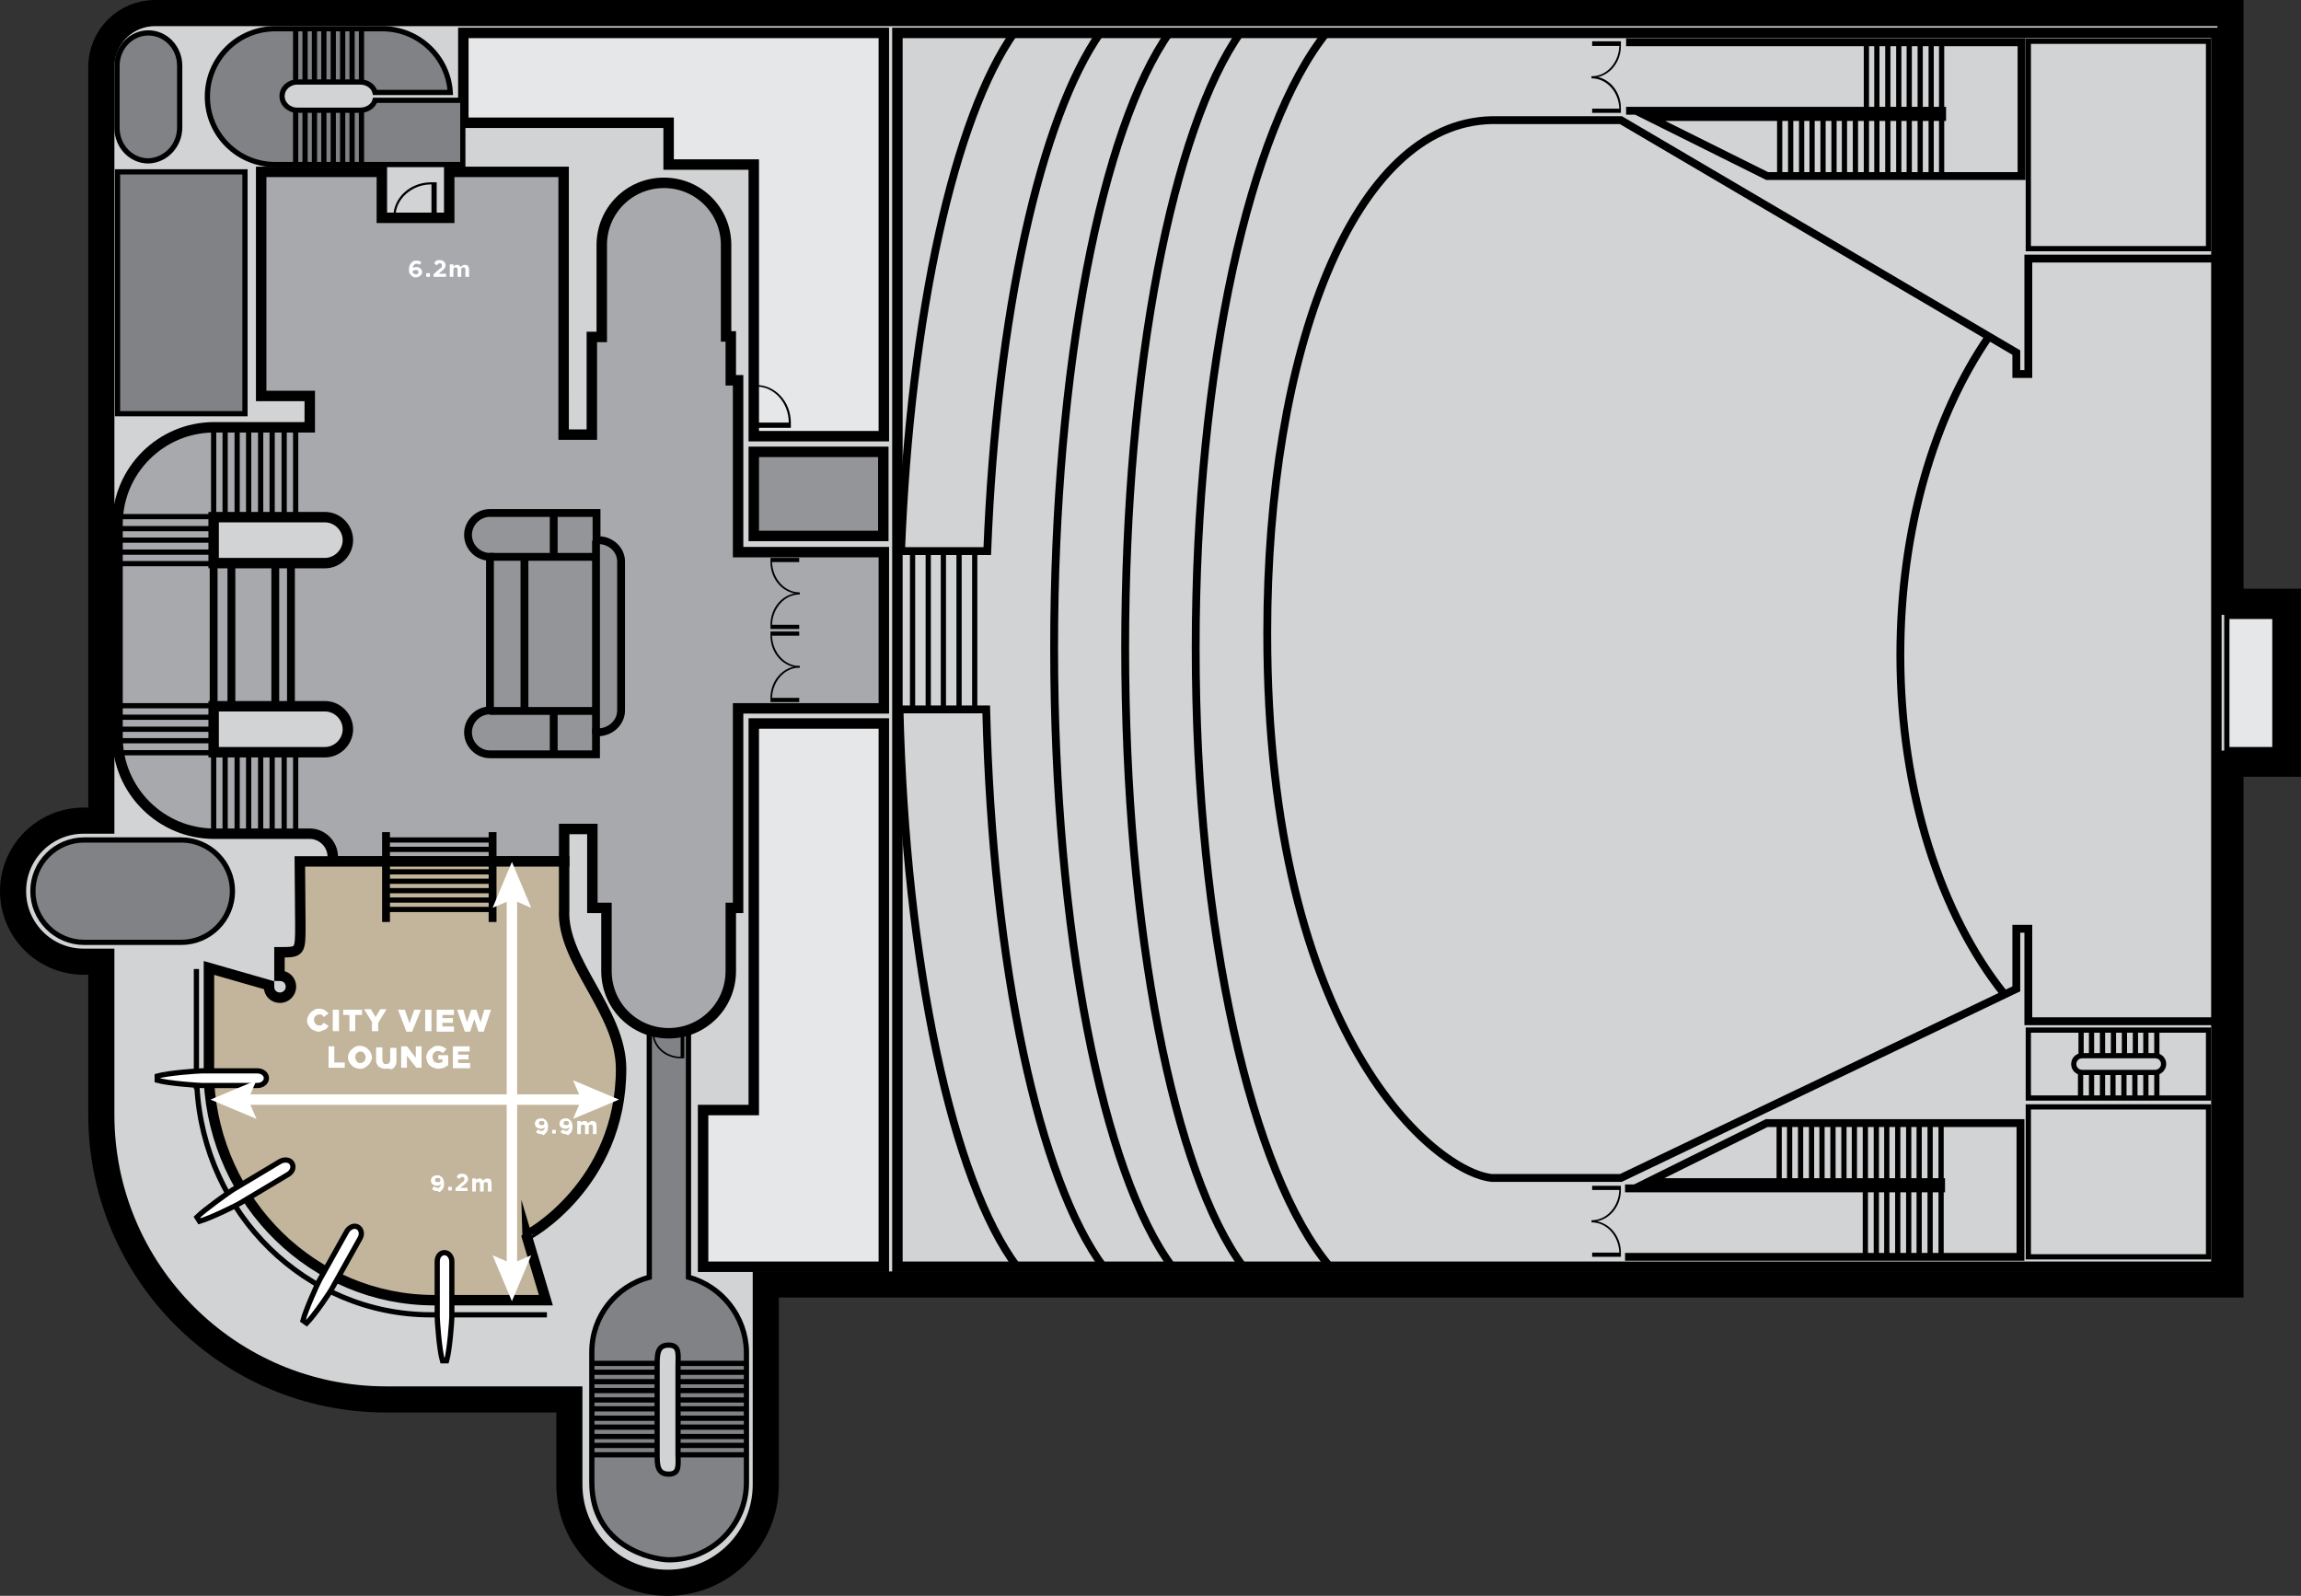 <?xml version="1.0" encoding="utf-8"?>
<!-- Generator: Adobe Illustrator 20.0.0, SVG Export Plug-In . SVG Version: 6.00 Build 0)  -->
<svg version="1.1" id="Layer_1" xmlns="http://www.w3.org/2000/svg" xmlns:xlink="http://www.w3.org/1999/xlink" x="0px" y="0px"
	 viewBox="0 0 440.5 305.5" style="enable-background:new 0 0 440.5 305.5;" xml:space="preserve">
<rect x="0" y="0" width="440.5" height="305.5" fill="#333333" stroke="none"/>
<style type="text/css">
	.st0{fill:#D1D3D4;stroke:#000000;stroke-width:5;stroke-miterlimit:10;}
	.st1{fill:#808285;stroke:#000000;stroke-miterlimit:10;}
	.st2{fill:none;stroke:#000000;stroke-miterlimit:10;}
	.st3{fill:#E6E7E8;stroke:#000000;stroke-width:2;stroke-miterlimit:10;}
	.st4{fill:#939598;stroke:#000000;stroke-width:2;stroke-miterlimit:10;}
	.st5{fill:none;stroke:#000000;stroke-width:2;stroke-miterlimit:10;}
	.st6{fill:none;stroke:#000000;stroke-width:1.5;stroke-miterlimit:10;}
	.st7{fill:#E6E7E8;stroke:#000000;stroke-miterlimit:10;}
	.st8{fill:#A7A9AC;stroke:#000000;stroke-width:2;stroke-miterlimit:10;}
	.st9{fill:#939598;stroke:#000000;stroke-width:1.5;stroke-miterlimit:10;}
	.st10{fill:#FFFFFF;}
	.st11{fill:#C2B59B;stroke:#000000;stroke-width:2;stroke-miterlimit:10;}
	.st12{fill:#FFFFFF;stroke:#000000;stroke-miterlimit:10;}
	.st13{fill:none;stroke:#FFFFFF;stroke-width:2;stroke-miterlimit:10;}
</style>
<path class="st0" d="M438,115.2h-11V2.5H181.8H111H29.7c-5.7,0-10.3,4.6-10.3,10.3v104.3v5.7v34.3H16c-7.4,0-13.5,6-13.5,13.5
	c0,7.4,6,13.5,13.5,13.5h3.4v26.1c0,0,0,2.1,0,3.2c0,30.1,24.4,54.5,54.5,54.5H109v16.3c0,10.4,8.4,18.8,18.8,18.8
	c10.4,0,18.8-8.4,18.8-18.8v-38.3h55.7H427v-1.7v-98h11V115.2z"/>
<rect x="22.5" y="32.9" class="st1" width="24.4" height="46.3"/>
<path class="st1" d="M34.7,160.8H16.1c-5.4,0-9.8,4.4-9.8,9.8c0,5.4,4.4,9.8,9.8,9.8h18.6c5.4,0,9.8-4.4,9.8-9.8
	C44.5,165.2,40.1,160.8,34.7,160.8z"/>
<path class="st1" d="M34.4,24.4V12.6c0-3.5-2.7-6.3-6-6.3c-3.3,0-6,2.8-6,6.3v11.9c0,3.5,2.7,6.3,6,6.3
	C31.7,30.7,34.4,27.9,34.4,24.4z"/>
<g>
	<path class="st1" d="M131.8,244.5v-50.2h-7.5v50.2c-6.3,1.7-11,7.4-11,14.3v25c0,12.2,11.5,14.8,14.8,14.8
		c8.2,0,14.8-6.6,14.8-14.8v-25C142.8,252,138.1,246.2,131.8,244.5z M129.8,278.2c0,2.2,0.4,4-1.8,4c-2.2,0-2.2-1.8-2.2-4v-16.7
		c0-2.2,0-4,2.2-4c2.2,0,1.8,1.8,1.8,4V278.2z"/>
	<g>
		<line class="st2" x1="113.2" y1="275" x2="125.7" y2="275"/>
		<line class="st2" x1="113.2" y1="273.2" x2="125.7" y2="273.2"/>
		<line class="st2" x1="113.2" y1="271.5" x2="125.7" y2="271.5"/>
		<line class="st2" x1="113.2" y1="269.7" x2="125.7" y2="269.7"/>
		<line class="st2" x1="113.2" y1="268" x2="125.7" y2="268"/>
		<line class="st2" x1="113.2" y1="266.2" x2="125.7" y2="266.2"/>
		<line class="st2" x1="113.2" y1="264.5" x2="125.7" y2="264.5"/>
		<line class="st2" x1="113.2" y1="262.7" x2="125.7" y2="262.7"/>
		<line class="st2" x1="113.2" y1="278.5" x2="125.7" y2="278.5"/>
		<line class="st2" x1="113.2" y1="261" x2="125.7" y2="261"/>
		<line class="st2" x1="113.2" y1="276.7" x2="125.7" y2="276.7"/>
	</g>
	<g>
		<line class="st2" x1="129.8" y1="275" x2="142.7" y2="275"/>
		<line class="st2" x1="129.8" y1="273.2" x2="142.7" y2="273.2"/>
		<line class="st2" x1="129.8" y1="271.5" x2="142.7" y2="271.5"/>
		<line class="st2" x1="129.8" y1="269.7" x2="142.7" y2="269.7"/>
		<line class="st2" x1="129.8" y1="268" x2="142.7" y2="268"/>
		<line class="st2" x1="129.8" y1="266.2" x2="142.7" y2="266.2"/>
		<line class="st2" x1="129.8" y1="264.5" x2="142.7" y2="264.5"/>
		<line class="st2" x1="129.8" y1="262.7" x2="142.7" y2="262.7"/>
		<line class="st2" x1="129.8" y1="278.5" x2="142.7" y2="278.5"/>
		<line class="st2" x1="129.8" y1="261" x2="142.7" y2="261"/>
		<line class="st2" x1="129.8" y1="276.7" x2="142.7" y2="276.7"/>
	</g>
</g>
<polygon class="st3" points="144.3,6.3 135.7,6.3 128,6.3 88.7,6.3 88.7,23.5 128,23.5 128,31.5 144.3,31.5 144.3,83.5 169.2,83.5 
	169.2,31.5 169.2,6.3 "/>
<rect x="144.3" y="86.5" class="st4" width="24.8" height="16.1"/>
<polygon class="st3" points="144.3,138.5 144.3,212.5 134.6,212.5 134.6,242.5 144.3,242.5 157.7,242.5 169.2,242.5 169.2,138.5 "/>
<path class="st1" d="M69,21.1H56.9c-1.6,0-2.9-1.2-2.9-2.7c0-1.5,1.3-2.7,2.9-2.7H69c1.3,0,2.5,0.8,2.8,2h14.4
	c-0.4-6.8-6.1-12.2-13-12.2H52.7c-7.2,0-13,5.8-13,13c0,7.2,5.8,13,13,13h20.5h15.4V19.2H71.8C71.5,20.3,70.3,21.1,69,21.1z"/>
<g>
	<line class="st2" x1="56.6" y1="5.6" x2="56.6" y2="15.8"/>
	<line class="st2" x1="58.4" y1="5.6" x2="58.4" y2="15.8"/>
	<line class="st2" x1="60.2" y1="5.6" x2="60.2" y2="15.8"/>
	<line class="st2" x1="62" y1="5.6" x2="62" y2="15.8"/>
	<line class="st2" x1="63.8" y1="5.6" x2="63.8" y2="15.8"/>
	<line class="st2" x1="65.6" y1="5.6" x2="65.6" y2="15.8"/>
	<line class="st2" x1="67.4" y1="5.6" x2="67.4" y2="15.8"/>
	<line class="st2" x1="69.2" y1="5.6" x2="69.2" y2="15.8"/>
</g>
<g>
	<line class="st2" x1="56.6" y1="21.1" x2="56.6" y2="31.3"/>
	<line class="st2" x1="58.4" y1="21.1" x2="58.4" y2="31.3"/>
	<line class="st2" x1="60.2" y1="21.1" x2="60.2" y2="31.3"/>
	<line class="st2" x1="62" y1="21.1" x2="62" y2="31.3"/>
	<line class="st2" x1="63.8" y1="21.1" x2="63.8" y2="31.3"/>
	<line class="st2" x1="65.6" y1="21.1" x2="65.6" y2="31.3"/>
	<line class="st2" x1="67.4" y1="21.1" x2="67.4" y2="31.3"/>
	<line class="st2" x1="69.2" y1="21.1" x2="69.2" y2="31.3"/>
</g>
<path d="M130.3,202.6c-3,0-5.4-2.2-5.4-4.9h0.3c0,2.5,2.3,4.6,5.1,4.6v-4.6h0.7v4.9L130.3,202.6z"/>
<path d="M151.4,80.9c0-4-3-7.2-6.6-7.2V74c3.4,0,6.2,3.1,6.2,6.9h-6.2v1h6.6L151.4,80.9z"/>
<line class="st2" x1="177.7" y1="135.8" x2="177.7" y2="105.5"/>
<line class="st2" x1="174.7" y1="135.8" x2="174.7" y2="105.5"/>
<polygon class="st5" points="424.3,242.5 171.8,242.5 171.8,6.3 424.3,6.3 424.3,49.5 424.3,195.5 "/>
<path class="st6" d="M172.5,105.5c1.8-45.6,10.3-83.2,21.7-99.3"/>
<path class="st6" d="M194.7,242.5c-12.3-16.4-21.3-57.5-22.5-106.8"/>
<path class="st6" d="M254.6,242.5c-15-17.7-25.7-64.1-25.7-118.5c0-53.7,10.4-99.6,25.1-117.8"/>
<path class="st6" d="M238,242.5c-13.2-17.7-22.6-64.1-22.6-118.5c0-53.7,9.2-99.6,22.1-117.8"/>
<path class="st6" d="M224.4,242.5c-13.2-17.7-22.6-64.1-22.6-118.5c0-53.7,9.2-99.6,22.1-117.8"/>
<path class="st6" d="M388.3,49.5v22.1H386v-4.1L310.3,23h-24.7v0c-26.6,0.5-43,44.4-43,98.2c0,77.7,32.5,103.3,43,104.3h24.7
	l75.7-36.2v-11.5h2.3v17.7h36v-146H388.3z"/>
<path class="st6" d="M380.7,64.5c-10.4,15.1-16.9,36.8-16.9,60.9c0,26.3,7.8,49.8,19.9,64.9"/>
<g>
	<path d="M310.3,227.8c0,3.4-2.5,6.1-5.6,6.1v-0.3c2.9,0,5.2-2.6,5.3-5.8h-5.2V227h5.5L310.3,227.8z"/>
	<path d="M310.3,239.8c0-3.4-2.5-6.1-5.6-6.1v0.3c2.9,0,5.2,2.6,5.3,5.8h-5.2v0.8h5.5L310.3,239.8z"/>
</g>
<g>
	<path d="M310.3,8.8c0,3.4-2.5,6.1-5.6,6.1v-0.3c2.9,0,5.2-2.6,5.3-5.8h-5.2V7.9h5.5L310.3,8.8z"/>
	<path d="M310.3,20.7c0-3.4-2.5-6.1-5.6-6.1V15c2.9,0,5.2,2.6,5.3,5.8h-5.2v0.8h5.5L310.3,20.7z"/>
</g>
<rect x="388.3" y="7.9" class="st2" width="34.5" height="39.7"/>
<rect x="388.3" y="211.9" class="st2" width="34.5" height="28.7"/>
<path class="st2" d="M388.3,197.2v13h34.5v-13H388.3z M412.6,205.3h-14c-0.9,0-1.6-0.7-1.6-1.6c0-0.9,0.7-1.6,1.6-1.6h14
	c0.9,0,1.6,0.7,1.6,1.6C414.2,204.5,413.5,205.3,412.6,205.3z"/>
<g>
	<line class="st2" x1="398.4" y1="197.2" x2="398.4" y2="202"/>
	<line class="st2" x1="400.4" y1="197.2" x2="400.4" y2="202"/>
	<line class="st2" x1="402.5" y1="197.2" x2="402.5" y2="202"/>
	<line class="st2" x1="404.6" y1="197.2" x2="404.6" y2="202"/>
	<line class="st2" x1="406.7" y1="197.2" x2="406.7" y2="202"/>
	<line class="st2" x1="408.8" y1="197.2" x2="408.8" y2="202"/>
	<line class="st2" x1="410.8" y1="197.2" x2="410.8" y2="202"/>
	<line class="st2" x1="412.9" y1="197.2" x2="412.9" y2="202"/>
</g>
<g>
	<line class="st2" x1="398.3" y1="205.3" x2="398.3" y2="210.1"/>
	<line class="st2" x1="400.4" y1="205.3" x2="400.4" y2="210.1"/>
	<line class="st2" x1="402.5" y1="205.3" x2="402.5" y2="210.1"/>
	<line class="st2" x1="404.5" y1="205.3" x2="404.5" y2="210.1"/>
	<line class="st2" x1="406.6" y1="205.3" x2="406.6" y2="210.1"/>
	<line class="st2" x1="408.7" y1="205.3" x2="408.7" y2="210.1"/>
	<line class="st2" x1="410.8" y1="205.3" x2="410.8" y2="210.1"/>
	<line class="st2" x1="412.9" y1="205.3" x2="412.9" y2="210.1"/>
</g>
<g>
	<polyline class="st6" points="311.1,227.5 371.6,227.5 371.6,226.3 315.4,226.3 338.2,215 386.8,215 386.8,240.6 311.1,240.6 	"/>
	<g>
		<line class="st2" x1="357.1" y1="215.3" x2="357.1" y2="226.3"/>
		<line class="st2" x1="359.2" y1="215.3" x2="359.2" y2="226.3"/>
		<line class="st2" x1="361.2" y1="215.3" x2="361.2" y2="226.3"/>
		<line class="st2" x1="363.3" y1="215.3" x2="363.3" y2="226.3"/>
		<line class="st2" x1="365.4" y1="215.3" x2="365.4" y2="226.3"/>
		<line class="st2" x1="367.4" y1="215.3" x2="367.4" y2="226.3"/>
		<line class="st2" x1="369.5" y1="215.3" x2="369.5" y2="226.3"/>
		<line class="st2" x1="371.6" y1="215.1" x2="371.6" y2="226.1"/>
		<line class="st2" x1="340.6" y1="215.3" x2="340.6" y2="226.3"/>
		<line class="st2" x1="342.6" y1="215.3" x2="342.6" y2="226.3"/>
		<line class="st2" x1="344.7" y1="215.3" x2="344.7" y2="226.3"/>
		<line class="st2" x1="346.8" y1="215.3" x2="346.8" y2="226.3"/>
		<line class="st2" x1="348.8" y1="215.3" x2="348.8" y2="226.3"/>
		<line class="st2" x1="350.9" y1="215.3" x2="350.9" y2="226.3"/>
		<line class="st2" x1="353" y1="215.3" x2="353" y2="226.3"/>
		<line class="st2" x1="355" y1="215.3" x2="355" y2="226.3"/>
	</g>
	<line class="st2" x1="357.1" y1="227.5" x2="357.1" y2="240.8"/>
	<line class="st2" x1="359.2" y1="227.5" x2="359.2" y2="240.8"/>
	<line class="st2" x1="361.2" y1="227.5" x2="361.2" y2="240.8"/>
	<line class="st2" x1="363.3" y1="227.5" x2="363.3" y2="240.8"/>
	<line class="st2" x1="365.4" y1="227.5" x2="365.4" y2="240.8"/>
	<line class="st2" x1="367.4" y1="227.5" x2="367.4" y2="240.8"/>
	<line class="st2" x1="369.5" y1="227.5" x2="369.5" y2="240.8"/>
	<line class="st2" x1="371.6" y1="227.5" x2="371.6" y2="240.8"/>
</g>
<g>
	<polyline class="st6" points="311.3,21.2 371.8,21.2 371.8,22.4 315.6,22.4 338.3,33.7 387,33.7 387,8.1 311.3,8.1 	"/>
	<g>
		<line class="st2" x1="357.3" y1="33.4" x2="357.3" y2="22.4"/>
		<line class="st2" x1="359.3" y1="33.4" x2="359.3" y2="22.4"/>
		<line class="st2" x1="361.4" y1="33.4" x2="361.4" y2="22.4"/>
		<line class="st2" x1="363.5" y1="33.4" x2="363.5" y2="22.4"/>
		<line class="st2" x1="365.5" y1="33.4" x2="365.5" y2="22.4"/>
		<line class="st2" x1="367.6" y1="33.4" x2="367.6" y2="22.4"/>
		<line class="st2" x1="369.7" y1="33.4" x2="369.7" y2="22.4"/>
		<line class="st2" x1="371.7" y1="33.6" x2="371.7" y2="22.6"/>
		<line class="st2" x1="340.7" y1="33.4" x2="340.7" y2="22.4"/>
		<line class="st2" x1="342.8" y1="33.4" x2="342.8" y2="22.4"/>
		<line class="st2" x1="344.9" y1="33.4" x2="344.9" y2="22.4"/>
		<line class="st2" x1="346.9" y1="33.4" x2="346.9" y2="22.4"/>
		<line class="st2" x1="349" y1="33.4" x2="349" y2="22.4"/>
		<line class="st2" x1="351.1" y1="33.4" x2="351.1" y2="22.4"/>
		<line class="st2" x1="353.1" y1="33.4" x2="353.1" y2="22.4"/>
		<line class="st2" x1="355.2" y1="33.4" x2="355.2" y2="22.4"/>
	</g>
	<line class="st2" x1="357.3" y1="21.2" x2="357.3" y2="7.9"/>
	<line class="st2" x1="359.3" y1="21.2" x2="359.3" y2="7.9"/>
	<line class="st2" x1="361.4" y1="21.2" x2="361.4" y2="7.9"/>
	<line class="st2" x1="363.5" y1="21.2" x2="363.5" y2="7.9"/>
	<line class="st2" x1="365.5" y1="21.2" x2="365.5" y2="7.9"/>
	<line class="st2" x1="367.6" y1="21.2" x2="367.6" y2="7.9"/>
	<line class="st2" x1="369.7" y1="21.2" x2="369.7" y2="7.9"/>
	<line class="st2" x1="371.7" y1="21.2" x2="371.7" y2="7.9"/>
</g>
<line class="st2" x1="186.6" y1="135.8" x2="186.6" y2="105.5"/>
<line class="st2" x1="183.6" y1="135.8" x2="183.6" y2="105.5"/>
<line class="st2" x1="180.6" y1="135.8" x2="180.6" y2="105.5"/>
<path class="st6" d="M172.2,135.8h16.6c1.2,49.3,10.2,90.3,22.5,106.8"/>
<path class="st6" d="M171.9,105.5H189c1.8-45.7,10.3-83.1,21.7-99.3"/>
<rect x="426.3" y="118" class="st7" width="9.2" height="25.5"/>
<path class="st8" d="M141.3,105.6V83.1V72.8h-1.4v-8.4h-0.9V46.9c0-6.6-5.3-11.9-11.9-11.9c-6.6,0-11.9,5.3-11.9,11.9v17.6h-1.9
	v18.7h-5.4v-7.4V60.3V32.9H86v8.8H73.1v-8.8H50v42.9h9.3v6H41c-10.2,0-18.5,8.3-18.5,18.5v40.8c0,10.2,8.3,18.5,18.5,18.5h18.3
	c2.4,0,4.4,2,4.4,4.4c0,0.3,0,0.6-0.1,0.9h44.4v-6.2h5.4v15.1h2.7v12.1c0,6.6,5.3,11.9,11.9,11.9c6.6,0,11.9-5.3,11.9-11.9v-12.1
	h1.4v-15.1v-23.1h27.9v-29.9H141.3z M62.2,144H40.9v-8.8h21.3c2.4,0,4.4,2,4.4,4.4C66.6,142,64.6,144,62.2,144z M62.2,107.8H40.9V99
	h21.3c2.4,0,4.4,2,4.4,4.4C66.6,105.8,64.6,107.8,62.2,107.8z"/>
<g>
	<g>
		<path d="M147.5,107.6c0,3.4,2.5,6.1,5.6,6.1v-0.3c-2.9,0-5.2-2.6-5.3-5.8h5.2v-0.8h-5.5L147.5,107.6z"/>
		<path d="M147.5,119.6c0-3.4,2.5-6.1,5.6-6.1v0.3c-2.9,0-5.2,2.6-5.3,5.8h5.2v0.8h-5.5L147.5,119.6z"/>
	</g>
	<g>
		<path d="M147.5,121.7c0,3.4,2.5,6.1,5.6,6.1v-0.3c-2.9,0-5.2-2.6-5.3-5.8h5.2v-0.8h-5.5L147.5,121.7z"/>
		<path d="M147.5,133.6c0-3.4,2.5-6.1,5.6-6.1v0.3c-2.9,0-5.2,2.6-5.3,5.8h5.2v0.8h-5.5L147.5,133.6z"/>
	</g>
</g>
<g>
	<path class="st9" d="M114.5,103.4c-0.1,0-0.2,0-0.3,0v-5.2H93.8c-2.3,0-4.2,1.9-4.2,4.2c0,2.3,1.9,4.2,4.2,4.2v29.4
		c-2.3,0-4.2,1.9-4.2,4.2s1.9,4.2,4.2,4.2h20.3v-4.2c0.1,0,0.2,0,0.3,0c2.5,0,4.5-1.9,4.5-4.2v-28.3
		C119,105.3,117,103.4,114.5,103.4z"/>
	<line class="st9" x1="114.1" y1="103.5" x2="114.1" y2="140.5"/>
	<line class="st9" x1="93.8" y1="106.6" x2="114.1" y2="106.6"/>
	<line class="st9" x1="93.8" y1="136.1" x2="114.1" y2="136.1"/>
	<line class="st9" x1="100.4" y1="106.6" x2="100.4" y2="136.1"/>
	<line class="st9" x1="106" y1="98.3" x2="106" y2="106.6"/>
	<line class="st9" x1="106" y1="136.1" x2="106" y2="144.4"/>
</g>
<line class="st6" x1="40.9" y1="104.8" x2="40.9" y2="135.8"/>
<line class="st6" x1="55.7" y1="107.7" x2="55.7" y2="135"/>
<line class="st6" x1="44.3" y1="107.9" x2="44.3" y2="135.2"/>
<line class="st6" x1="52.7" y1="107.9" x2="52.7" y2="135.2"/>
<g>
	<line class="st2" x1="40.9" y1="82.1" x2="40.9" y2="98.7"/>
	<line class="st2" x1="43.1" y1="82.1" x2="43.1" y2="98.7"/>
	<line class="st2" x1="45.4" y1="82.1" x2="45.4" y2="98.7"/>
	<line class="st2" x1="47.6" y1="82.1" x2="47.6" y2="98.7"/>
	<line class="st2" x1="49.9" y1="82.1" x2="49.9" y2="98.7"/>
	<line class="st2" x1="52.1" y1="82.1" x2="52.1" y2="98.7"/>
	<line class="st2" x1="54.4" y1="82.1" x2="54.4" y2="98.7"/>
	<line class="st2" x1="56.6" y1="82.1" x2="56.6" y2="98.7"/>
</g>
<g>
	<line class="st2" x1="22.5" y1="107.9" x2="40.9" y2="107.9"/>
	<line class="st2" x1="22.5" y1="105.7" x2="40.9" y2="105.7"/>
	<line class="st2" x1="22.5" y1="103.4" x2="40.9" y2="103.4"/>
	<line class="st2" x1="22.5" y1="101.2" x2="40.9" y2="101.2"/>
	<line class="st2" x1="22.5" y1="98.9" x2="40.9" y2="98.9"/>
</g>
<g>
	<line class="st2" x1="22.5" y1="144.1" x2="40.9" y2="144.1"/>
	<line class="st2" x1="22.5" y1="141.8" x2="40.9" y2="141.8"/>
	<line class="st2" x1="22.5" y1="139.6" x2="40.9" y2="139.6"/>
	<line class="st2" x1="22.5" y1="137.3" x2="40.9" y2="137.3"/>
	<line class="st2" x1="22.5" y1="135.1" x2="40.9" y2="135.1"/>
</g>
<g>
	<line class="st2" x1="40.9" y1="143.9" x2="40.9" y2="159.7"/>
	<line class="st2" x1="43.1" y1="143.9" x2="43.1" y2="159.7"/>
	<line class="st2" x1="45.4" y1="143.9" x2="45.4" y2="159.7"/>
	<line class="st2" x1="47.6" y1="143.9" x2="47.6" y2="159.7"/>
	<line class="st2" x1="49.9" y1="143.9" x2="49.9" y2="159.7"/>
	<line class="st2" x1="52.1" y1="143.9" x2="52.1" y2="159.7"/>
	<line class="st2" x1="54.4" y1="143.9" x2="54.4" y2="159.7"/>
	<line class="st2" x1="56.6" y1="143.9" x2="56.6" y2="159.7"/>
</g>
<path d="M82.5,34.9c-4,0-7.2,3-7.2,6.6h0.4c0-3.4,3.1-6.2,6.9-6.2v6.2h1v-6.6L82.5,34.9z"/>
<line class="st2" x1="73.9" y1="162.6" x2="94.3" y2="162.6"/>
<line class="st2" x1="73.9" y1="160.8" x2="94.3" y2="160.8"/>
<line class="st6" x1="73.9" y1="159.3" x2="73.9" y2="165"/>
<line class="st6" x1="94.3" y1="159.3" x2="94.3" y2="165"/>
<g>
	<path class="st10" d="M79.6,53.1c-0.2,0-0.4,0-0.5-0.1c-0.1-0.1-0.3-0.1-0.4-0.3c-0.1-0.1-0.2-0.3-0.3-0.4
		c-0.1-0.2-0.1-0.4-0.1-0.7v0c0-0.2,0-0.5,0.1-0.7s0.1-0.4,0.3-0.5c0.1-0.2,0.3-0.3,0.4-0.4s0.4-0.1,0.6-0.1c0.1,0,0.2,0,0.3,0
		c0.1,0,0.2,0,0.3,0.1c0.1,0,0.2,0.1,0.2,0.1s0.1,0.1,0.2,0.1l-0.4,0.5c-0.1,0-0.1-0.1-0.1-0.1c0,0-0.1-0.1-0.1-0.1
		c-0.1,0-0.1,0-0.2,0c-0.1,0-0.1,0-0.2,0c-0.1,0-0.2,0-0.3,0.1c-0.1,0-0.1,0.1-0.2,0.2c-0.1,0.1-0.1,0.1-0.1,0.2s-0.1,0.2-0.1,0.3
		c0.1-0.1,0.2-0.1,0.3-0.1s0.2-0.1,0.4-0.1s0.3,0,0.4,0.1c0.1,0,0.3,0.1,0.4,0.2c0.1,0.1,0.2,0.2,0.2,0.3c0.1,0.1,0.1,0.3,0.1,0.4v0
		c0,0.2,0,0.3-0.1,0.4s-0.1,0.2-0.3,0.3c-0.1,0.1-0.2,0.2-0.4,0.2C79.9,53.1,79.8,53.1,79.6,53.1z M79.6,52.5c0.2,0,0.3,0,0.4-0.1
		c0.1-0.1,0.1-0.2,0.1-0.3v0c0-0.1,0-0.2-0.1-0.3c-0.1-0.1-0.2-0.1-0.4-0.1c-0.2,0-0.3,0-0.4,0.1C79.1,51.8,79,51.9,79,52v0
		c0,0.1,0,0.2,0.1,0.3C79.3,52.4,79.4,52.5,79.6,52.5z"/>
	<path class="st10" d="M81.6,52.3h0.7V53h-0.7V52.3z"/>
	<path class="st10" d="M83,52.5l1-0.9c0.1-0.1,0.2-0.2,0.3-0.2c0.1-0.1,0.1-0.1,0.2-0.2c0-0.1,0.1-0.1,0.1-0.2c0-0.1,0-0.1,0-0.2
		c0-0.1,0-0.2-0.1-0.3c-0.1-0.1-0.2-0.1-0.3-0.1c-0.1,0-0.2,0-0.3,0.1s-0.2,0.2-0.3,0.3l-0.5-0.4c0.1-0.1,0.2-0.2,0.2-0.3
		c0.1-0.1,0.2-0.2,0.3-0.2c0.1-0.1,0.2-0.1,0.3-0.1c0.1,0,0.2,0,0.4,0c0.2,0,0.3,0,0.4,0.1c0.1,0,0.2,0.1,0.3,0.2s0.2,0.2,0.2,0.3
		c0.1,0.1,0.1,0.3,0.1,0.4v0c0,0.1,0,0.3-0.1,0.4c0,0.1-0.1,0.2-0.2,0.3s-0.2,0.2-0.3,0.3c-0.1,0.1-0.2,0.2-0.4,0.3L84,52.4h1.4V53
		H83V52.5z"/>
	<path class="st10" d="M86.1,50.6h0.7V51c0-0.1,0.1-0.1,0.1-0.1s0.1-0.1,0.2-0.1s0.1-0.1,0.2-0.1c0.1,0,0.1,0,0.2,0
		c0.2,0,0.3,0,0.4,0.1c0.1,0.1,0.2,0.2,0.3,0.3c0.1-0.1,0.2-0.2,0.4-0.3c0.1-0.1,0.3-0.1,0.4-0.1c0.3,0,0.5,0.1,0.6,0.2
		c0.1,0.2,0.2,0.4,0.2,0.7V53h-0.7v-1.3c0-0.2,0-0.3-0.1-0.4c-0.1-0.1-0.2-0.1-0.3-0.1s-0.2,0-0.3,0.1s-0.1,0.2-0.1,0.4V53h-0.7
		v-1.3c0-0.2,0-0.3-0.1-0.4c-0.1-0.1-0.2-0.1-0.3-0.1s-0.2,0-0.3,0.1c-0.1,0.1-0.1,0.2-0.1,0.4V53h-0.7V50.6z"/>
</g>
<path class="st11" d="M118.9,204.6c0-11-11.4-20.5-10.9-30.4l0-9.3H57.4l0.1,12.1c0,5.3,0,5.3-4,5.3l0,4.5c0,0,0.1,0,0.1,0
	c1.2,0,2.1,0.9,2.1,2.1c0,1.2-1,2.1-2.1,2.1c-1.2,0-2.1-0.9-2.1-2.1c0-0.1,0-0.2,0-0.3l-11.5-3.3v21.6H40c1.2,23.4,20.1,42,43.1,42
	c7.1,0,21.4,0,21.4,0l-3.7-12.4C100.8,236.7,118.9,226.9,118.9,204.6z"/>
<path class="st2" d="M37.6,185.5v22.5h0.1c1.3,24.4,20.9,43.7,44.8,43.7c7.4,0,22.2,0,22.2,0"/>
<path class="st12" d="M85.5,260.5c0.6-2.1,1-7.7,1-8.4v-10.6c0-0.9-0.6-1.7-1.4-1.7c-0.8,0-1.4,0.7-1.4,1.7v10.6
	c0,0.7,0.4,6.4,1,8.4H85.5z"/>
<path class="st12" d="M58.7,253.3c1.5-1.5,4.7-6.2,5-6.9l5.2-9.3c0.5-0.8,0.3-1.8-0.4-2.2c-0.7-0.4-1.6,0-2.1,0.8l-5.2,9.3
	c-0.4,0.7-2.7,5.8-3.2,7.8L58.7,253.3z"/>
<path class="st12" d="M38.2,233.8c2.1-0.6,7.2-3.1,7.8-3.5l9.2-5.5c0.8-0.5,1.1-1.4,0.7-2.1c-0.4-0.7-1.4-0.8-2.2-0.4l-9.2,5.5
	c-0.6,0.4-5.3,3.7-6.8,5.2L38.2,233.8z"/>
<path class="st12" d="M30.1,206.8c2.1,0.6,7.8,1,8.5,1h10.7c0.9,0,1.7-0.6,1.7-1.4c0-0.8-0.8-1.4-1.7-1.4H38.6c-0.8,0-6.4,0.4-8.5,1
	V206.8z"/>
<g>
	<path class="st10" d="M61,197.5c-0.3,0-0.6-0.1-0.8-0.2c-0.3-0.1-0.5-0.3-0.7-0.4c-0.2-0.2-0.3-0.4-0.5-0.7s-0.2-0.5-0.2-0.9v0
		c0-0.3,0.1-0.6,0.2-0.8s0.3-0.5,0.5-0.7c0.2-0.2,0.4-0.3,0.7-0.5s0.6-0.2,0.9-0.2c0.2,0,0.4,0,0.6,0.1c0.2,0,0.3,0.1,0.5,0.2
		c0.1,0.1,0.3,0.2,0.4,0.3s0.2,0.2,0.3,0.3l-0.9,0.7c-0.1-0.1-0.2-0.3-0.4-0.4c-0.1-0.1-0.3-0.1-0.5-0.1c-0.1,0-0.3,0-0.4,0.1
		c-0.1,0.1-0.2,0.1-0.3,0.2c-0.1,0.1-0.2,0.2-0.2,0.3c0,0.1-0.1,0.3-0.1,0.4v0c0,0.2,0,0.3,0.1,0.4c0,0.1,0.1,0.3,0.2,0.4
		s0.2,0.2,0.3,0.2c0.1,0.1,0.3,0.1,0.4,0.1c0.1,0,0.2,0,0.3,0s0.2-0.1,0.2-0.1c0.1,0,0.1-0.1,0.2-0.2c0.1-0.1,0.1-0.1,0.2-0.2
		l0.9,0.6c-0.1,0.1-0.2,0.3-0.3,0.4s-0.2,0.2-0.4,0.3c-0.1,0.1-0.3,0.1-0.5,0.2C61.5,197.4,61.3,197.5,61,197.5z"/>
	<path class="st10" d="M63.7,193.3h1.2v4.1h-1.2V193.3z"/>
	<path class="st10" d="M66.9,194.3h-1.2v-1h3.6v1H68v3.1h-1.1V194.3z"/>
	<path class="st10" d="M71.3,195.8l-1.6-2.6H71l0.9,1.5l0.9-1.5H74l-1.6,2.6v1.6h-1.2V195.8z"/>
	<path class="st10" d="M76.2,193.3h1.3l0.9,2.6l0.9-2.6h1.3l-1.7,4.2h-1.1L76.2,193.3z"/>
	<path class="st10" d="M81.4,193.3h1.2v4.1h-1.2V193.3z"/>
	<path class="st10" d="M83.6,193.3h3.3v1h-2.2v0.6h2v0.9h-2v0.7h2.2v1h-3.3V193.3z"/>
	<path class="st10" d="M87.5,193.3h1.2l0.7,2.4l0.8-2.4h1l0.8,2.4l0.7-2.4H94l-1.4,4.2h-1l-0.8-2.4l-0.8,2.4h-1L87.5,193.3z"/>
	<path class="st10" d="M62.9,200.3h1.1v3.1h2v1h-3.1V200.3z"/>
	<path class="st10" d="M68.9,204.6c-0.3,0-0.6-0.1-0.9-0.2s-0.5-0.3-0.7-0.5c-0.2-0.2-0.4-0.4-0.5-0.7s-0.2-0.5-0.2-0.8v0
		c0-0.3,0.1-0.6,0.2-0.8s0.3-0.5,0.5-0.7c0.2-0.2,0.4-0.3,0.7-0.5s0.6-0.2,0.9-0.2c0.3,0,0.6,0.1,0.9,0.2s0.5,0.3,0.7,0.5
		c0.2,0.2,0.4,0.4,0.5,0.7s0.2,0.5,0.2,0.8v0c0,0.3-0.1,0.6-0.2,0.8s-0.3,0.5-0.5,0.7c-0.2,0.2-0.4,0.3-0.7,0.5
		S69.3,204.6,68.9,204.6z M69,203.5c0.2,0,0.3,0,0.4-0.1c0.1-0.1,0.2-0.1,0.3-0.2s0.2-0.2,0.2-0.4c0.1-0.1,0.1-0.3,0.1-0.4v0
		c0-0.1,0-0.3-0.1-0.4c-0.1-0.1-0.1-0.3-0.2-0.4s-0.2-0.2-0.3-0.2c-0.1-0.1-0.3-0.1-0.4-0.1s-0.3,0-0.4,0.1
		c-0.1,0.1-0.2,0.1-0.3,0.2c-0.1,0.1-0.2,0.2-0.2,0.4c0,0.1-0.1,0.3-0.1,0.4v0c0,0.1,0,0.3,0.1,0.4c0.1,0.1,0.1,0.3,0.2,0.4
		s0.2,0.2,0.3,0.2C68.6,203.5,68.8,203.5,69,203.5z"/>
	<path class="st10" d="M73.9,204.6c-0.3,0-0.6,0-0.8-0.1c-0.2-0.1-0.4-0.2-0.6-0.3c-0.2-0.2-0.3-0.4-0.4-0.6
		c-0.1-0.2-0.1-0.5-0.1-0.8v-2.3h1.2v2.3c0,0.3,0.1,0.5,0.2,0.7s0.3,0.2,0.6,0.2s0.4-0.1,0.5-0.2s0.2-0.4,0.2-0.6v-2.3h1.2v2.3
		c0,0.3,0,0.6-0.1,0.9c-0.1,0.2-0.2,0.4-0.4,0.6c-0.2,0.2-0.4,0.3-0.6,0.3C74.5,204.5,74.2,204.6,73.9,204.6z"/>
	<path class="st10" d="M76.8,200.3h1.1l1.7,2.2v-2.2h1.1v4.1h-1l-1.8-2.3v2.3h-1.1V200.3z"/>
	<path class="st10" d="M83.9,204.6c-0.3,0-0.6-0.1-0.9-0.2c-0.3-0.1-0.5-0.3-0.7-0.4c-0.2-0.2-0.4-0.4-0.5-0.7s-0.2-0.6-0.2-0.9v0
		c0-0.3,0.1-0.6,0.2-0.8c0.1-0.3,0.3-0.5,0.5-0.7c0.2-0.2,0.4-0.3,0.7-0.5s0.6-0.2,0.9-0.2c0.4,0,0.7,0.1,0.9,0.2s0.5,0.3,0.7,0.4
		l-0.7,0.8c-0.1-0.1-0.3-0.2-0.5-0.3c-0.2-0.1-0.3-0.1-0.5-0.1c-0.1,0-0.3,0-0.4,0.1c-0.1,0.1-0.2,0.1-0.3,0.2
		c-0.1,0.1-0.2,0.2-0.2,0.4c-0.1,0.1-0.1,0.3-0.1,0.4v0c0,0.2,0,0.3,0.1,0.5c0.1,0.1,0.1,0.3,0.2,0.4c0.1,0.1,0.2,0.2,0.4,0.2
		c0.1,0.1,0.3,0.1,0.5,0.1c0.3,0,0.5-0.1,0.7-0.2v-0.5h-0.8v-0.8h1.9v1.9c-0.2,0.2-0.5,0.3-0.8,0.5
		C84.6,204.5,84.3,204.6,83.9,204.6z"/>
	<path class="st10" d="M86.6,200.3h3.3v1h-2.2v0.6h2v0.9h-2v0.7H90v1h-3.3V200.3z"/>
</g>
<line class="st2" x1="73.9" y1="174.1" x2="94.3" y2="174.1"/>
<line class="st2" x1="73.9" y1="172.3" x2="94.3" y2="172.3"/>
<line class="st2" x1="73.9" y1="170.5" x2="94.3" y2="170.5"/>
<line class="st2" x1="73.9" y1="168.7" x2="94.3" y2="168.7"/>
<line class="st2" x1="73.9" y1="166.9" x2="94.3" y2="166.9"/>
<line class="st6" x1="73.9" y1="164.9" x2="73.9" y2="176.5"/>
<line class="st6" x1="94.3" y1="164.9" x2="94.3" y2="176.5"/>
<g>
	<g>
		<line class="st13" x1="98" y1="171" x2="98" y2="243.2"/>
		<g>
			<polygon class="st10" points="94.3,173.8 98,172.2 101.7,173.8 98,165 			"/>
		</g>
		<g>
			<polygon class="st10" points="94.3,240.3 98,241.9 101.7,240.3 98,249.1 			"/>
		</g>
	</g>
</g>
<g>
	<g>
		<line class="st13" x1="46.3" y1="210.5" x2="112.6" y2="210.5"/>
		<g>
			<polygon class="st10" points="49.1,214.2 47.5,210.5 49.1,206.8 40.3,210.5 			"/>
		</g>
		<g>
			<polygon class="st10" points="109.7,214.2 111.3,210.5 109.7,206.8 118.5,210.5 			"/>
		</g>
	</g>
</g>
<g>
	<path class="st10" d="M83.7,228c-0.2,0-0.4,0-0.6-0.1s-0.3-0.2-0.4-0.3l0.4-0.5c0.1,0.1,0.2,0.2,0.3,0.2c0.1,0,0.2,0.1,0.4,0.1
		c0.2,0,0.3-0.1,0.4-0.2s0.2-0.3,0.2-0.5c-0.1,0.1-0.2,0.1-0.3,0.2c-0.1,0-0.2,0.1-0.4,0.1c-0.2,0-0.3,0-0.5-0.1
		c-0.1,0-0.3-0.1-0.4-0.2c-0.1-0.1-0.2-0.2-0.2-0.3c-0.1-0.1-0.1-0.3-0.1-0.4v0c0-0.2,0-0.3,0.1-0.4c0.1-0.1,0.1-0.3,0.2-0.3
		c0.1-0.1,0.2-0.2,0.4-0.2c0.1-0.1,0.3-0.1,0.5-0.1c0.1,0,0.2,0,0.3,0s0.2,0,0.2,0.1s0.1,0.1,0.2,0.1c0.1,0,0.1,0.1,0.2,0.2
		c0.1,0.1,0.1,0.1,0.2,0.2c0,0.1,0.1,0.2,0.1,0.3c0,0.1,0.1,0.2,0.1,0.3c0,0.1,0,0.3,0,0.4v0c0,0.3,0,0.5-0.1,0.7
		c-0.1,0.2-0.1,0.4-0.3,0.5c-0.1,0.1-0.3,0.3-0.4,0.4S83.9,228,83.7,228z M83.8,226.3c0.2,0,0.3,0,0.4-0.1c0.1-0.1,0.1-0.2,0.1-0.3
		v0c0-0.1,0-0.3-0.1-0.3c-0.1-0.1-0.2-0.1-0.4-0.1c-0.2,0-0.3,0-0.4,0.1s-0.1,0.2-0.1,0.3v0c0,0.1,0,0.3,0.1,0.3
		S83.6,226.3,83.8,226.3z"/>
	<path class="st10" d="M85.8,227.2h0.7v0.7h-0.7V227.2z"/>
	<path class="st10" d="M87.3,227.4l1-0.9c0.1-0.1,0.2-0.2,0.3-0.2c0.1-0.1,0.1-0.1,0.2-0.2c0-0.1,0.1-0.1,0.1-0.2c0-0.1,0-0.1,0-0.2
		c0-0.1,0-0.2-0.1-0.3c-0.1-0.1-0.2-0.1-0.3-0.1c-0.1,0-0.2,0-0.3,0.1s-0.2,0.2-0.3,0.3l-0.5-0.4c0.1-0.1,0.2-0.2,0.2-0.3
		c0.1-0.1,0.2-0.2,0.3-0.2c0.1-0.1,0.2-0.1,0.3-0.1c0.1,0,0.2,0,0.4,0c0.2,0,0.3,0,0.4,0.1c0.1,0,0.2,0.1,0.3,0.2s0.2,0.2,0.2,0.3
		c0.1,0.1,0.1,0.3,0.1,0.4v0c0,0.1,0,0.3-0.1,0.4c0,0.1-0.1,0.2-0.2,0.3s-0.2,0.2-0.3,0.3c-0.1,0.1-0.2,0.2-0.4,0.3l-0.5,0.4h1.4
		v0.6h-2.3V227.4z"/>
	<path class="st10" d="M90.4,225.6h0.7v0.3c0-0.1,0.1-0.1,0.1-0.1s0.1-0.1,0.2-0.1s0.1-0.1,0.2-0.1c0.1,0,0.1,0,0.2,0
		c0.2,0,0.3,0,0.4,0.1c0.1,0.1,0.2,0.2,0.3,0.3c0.1-0.1,0.2-0.2,0.4-0.3c0.1-0.1,0.3-0.1,0.4-0.1c0.3,0,0.5,0.1,0.6,0.2
		c0.1,0.2,0.2,0.4,0.2,0.7v1.6h-0.7v-1.3c0-0.2,0-0.3-0.1-0.4c-0.1-0.1-0.2-0.1-0.3-0.1s-0.2,0-0.3,0.1s-0.1,0.2-0.1,0.4v1.3h-0.7
		v-1.3c0-0.2,0-0.3-0.1-0.4c-0.1-0.1-0.2-0.1-0.3-0.1s-0.2,0-0.3,0.1c-0.1,0.1-0.1,0.2-0.1,0.4v1.3h-0.7V225.6z"/>
</g>
<g>
	<path class="st10" d="M103.6,217.1c-0.2,0-0.4,0-0.6-0.1s-0.3-0.2-0.4-0.3l0.4-0.5c0.1,0.1,0.2,0.2,0.3,0.2c0.1,0,0.2,0.1,0.4,0.1
		c0.2,0,0.3-0.1,0.4-0.2s0.2-0.3,0.2-0.5c-0.1,0.1-0.2,0.1-0.3,0.2c-0.1,0-0.2,0.1-0.4,0.1c-0.2,0-0.3,0-0.5-0.1
		c-0.1,0-0.3-0.1-0.4-0.2c-0.1-0.1-0.2-0.2-0.2-0.3c-0.1-0.1-0.1-0.3-0.1-0.4v0c0-0.2,0-0.3,0.1-0.4c0.1-0.1,0.1-0.3,0.2-0.3
		c0.1-0.1,0.2-0.2,0.4-0.2c0.1-0.1,0.3-0.1,0.5-0.1c0.1,0,0.2,0,0.3,0s0.2,0,0.2,0.1s0.1,0.1,0.2,0.1c0.1,0,0.1,0.1,0.2,0.2
		c0.1,0.1,0.1,0.1,0.2,0.2c0,0.1,0.1,0.2,0.1,0.3c0,0.1,0.1,0.2,0.1,0.3c0,0.1,0,0.3,0,0.4v0c0,0.3,0,0.5-0.1,0.7
		c-0.1,0.2-0.1,0.4-0.3,0.5c-0.1,0.1-0.3,0.3-0.4,0.4S103.8,217.1,103.6,217.1z M103.7,215.4c0.2,0,0.3,0,0.4-0.1
		c0.1-0.1,0.1-0.2,0.1-0.3v0c0-0.1,0-0.3-0.1-0.3c-0.1-0.1-0.2-0.1-0.4-0.1c-0.2,0-0.3,0-0.4,0.1s-0.1,0.2-0.1,0.3v0
		c0,0.1,0,0.3,0.1,0.3S103.6,215.4,103.7,215.4z"/>
	<path class="st10" d="M105.7,216.3h0.7v0.7h-0.7V216.3z"/>
	<path class="st10" d="M108.3,217.1c-0.2,0-0.4,0-0.6-0.1s-0.3-0.2-0.4-0.3l0.4-0.5c0.1,0.1,0.2,0.2,0.3,0.2c0.1,0,0.2,0.1,0.4,0.1
		c0.2,0,0.3-0.1,0.4-0.2s0.2-0.3,0.2-0.5c-0.1,0.1-0.2,0.1-0.3,0.2c-0.1,0-0.2,0.1-0.4,0.1c-0.2,0-0.3,0-0.5-0.1
		c-0.1,0-0.3-0.1-0.4-0.2c-0.1-0.1-0.2-0.2-0.2-0.3c-0.1-0.1-0.1-0.3-0.1-0.4v0c0-0.2,0-0.3,0.1-0.4c0.1-0.1,0.1-0.3,0.2-0.3
		c0.1-0.1,0.2-0.2,0.4-0.2c0.1-0.1,0.3-0.1,0.5-0.1c0.1,0,0.2,0,0.3,0s0.2,0,0.2,0.1s0.1,0.1,0.2,0.1c0.1,0,0.1,0.1,0.2,0.2
		c0.1,0.1,0.1,0.1,0.2,0.2c0,0.1,0.1,0.2,0.1,0.3c0,0.1,0.1,0.2,0.1,0.3c0,0.1,0,0.3,0,0.4v0c0,0.3,0,0.5-0.1,0.7
		c-0.1,0.2-0.1,0.4-0.3,0.5c-0.1,0.1-0.3,0.3-0.4,0.4S108.5,217.1,108.3,217.1z M108.4,215.4c0.2,0,0.3,0,0.4-0.1
		c0.1-0.1,0.1-0.2,0.1-0.3v0c0-0.1,0-0.3-0.1-0.3c-0.1-0.1-0.2-0.1-0.4-0.1c-0.2,0-0.3,0-0.4,0.1s-0.1,0.2-0.1,0.3v0
		c0,0.1,0,0.3,0.1,0.3S108.3,215.4,108.4,215.4z"/>
	<path class="st10" d="M110.5,214.6h0.7v0.3c0-0.1,0.1-0.1,0.1-0.1s0.1-0.1,0.2-0.1s0.1-0.1,0.2-0.1c0.1,0,0.1,0,0.2,0
		c0.2,0,0.3,0,0.4,0.1c0.1,0.1,0.2,0.2,0.3,0.3c0.1-0.1,0.2-0.2,0.4-0.3c0.1-0.1,0.3-0.1,0.4-0.1c0.3,0,0.5,0.1,0.6,0.2
		c0.1,0.2,0.2,0.4,0.2,0.7v1.6h-0.7v-1.3c0-0.2,0-0.3-0.1-0.4c-0.1-0.1-0.2-0.1-0.3-0.1s-0.2,0-0.3,0.1s-0.1,0.2-0.1,0.4v1.3H112
		v-1.3c0-0.2,0-0.3-0.1-0.4c-0.1-0.1-0.2-0.1-0.3-0.1s-0.2,0-0.3,0.1c-0.1,0.1-0.1,0.2-0.1,0.4v1.3h-0.7V214.6z"/>
</g>
</svg>
